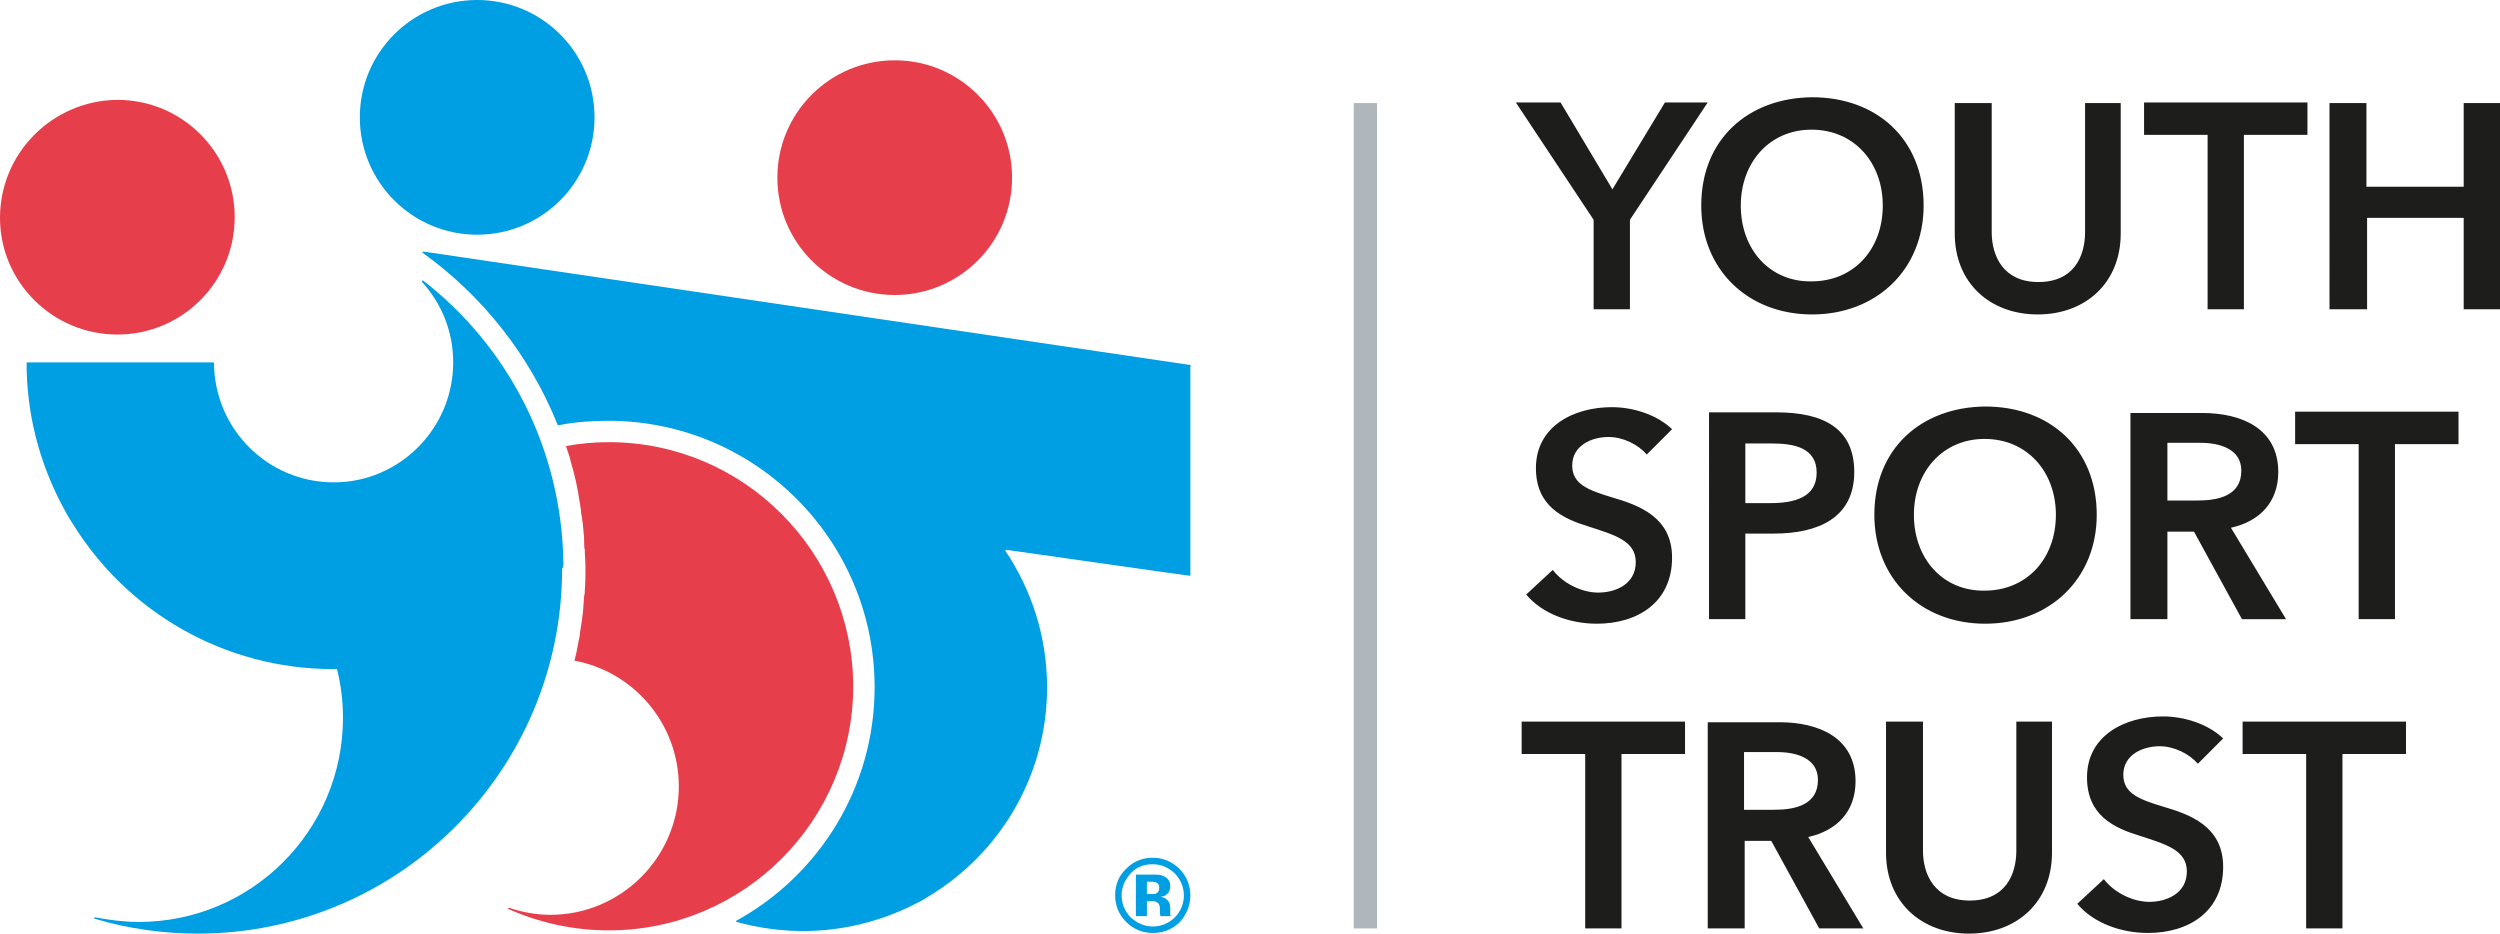 <?xml version="1.0" encoding="utf-8"?>
<!-- Generator: Adobe Illustrator 19.2.0, SVG Export Plug-In . SVG Version: 6.00 Build 0)  -->
<svg version="1.1" id="Layer_1" xmlns="http://www.w3.org/2000/svg" xmlns:xlink="http://www.w3.org/1999/xlink" x="0px" y="0px"
	 width="385.6px" height="144px" viewBox="0 0 385.6 144" style="enable-background:new 0 0 385.6 144;" xml:space="preserve">
<style type="text/css">
	.st0{fill:#009EE2;}
	.st1{fill:#E73E4B;}
	.st2{fill:#1D1D1B;}
	.st3{fill:#AFB6BC;}
</style>
<g>
	<path class="st0" d="M178.8,136.9c0,0.4-0.1,0.6-0.3,0.8c-0.2,0.2-0.5,0.2-0.9,0.2h-0.7V136h0.4c0.4,0,0.7,0,1,0.1
		C178.7,136.3,178.8,136.5,178.8,136.9 M180,137.9c0.3-0.2,0.5-0.6,0.5-1.2c0-0.7-0.3-1.2-0.9-1.5c-0.3-0.2-0.8-0.3-1.3-0.3
		c-0.1,0-0.5,0-1.3,0c-0.8,0-1.4,0-1.8,0v6.4h1.7V139h0.4l0.4,0c0.3,0,0.4,0,0.6,0.1c0.2,0.1,0.4,0.2,0.5,0.5
		c0.1,0.1,0.1,0.4,0.1,0.8c0,0.4,0,0.7,0.1,0.9h1.6l-0.1-0.2c0-0.1,0-0.1,0-0.2c0-0.1,0-0.1,0-0.2v-0.6c0-0.7-0.2-1.1-0.6-1.4
		c-0.2-0.2-0.5-0.3-0.9-0.4C179.4,138.3,179.7,138.2,180,137.9"/>
	<path class="st0" d="M182.6,138.1c0,1.3-0.5,2.5-1.4,3.4c-0.9,0.9-2.1,1.4-3.4,1.4c-1.3,0-2.4-0.5-3.4-1.4
		c-0.9-0.9-1.4-2.1-1.4-3.4c0-1.3,0.5-2.4,1.4-3.4c0.9-1,2.1-1.4,3.4-1.4c1.3,0,2.4,0.5,3.4,1.4
		C182.1,135.7,182.6,136.8,182.6,138.1 M183.6,138.1c0-1.6-0.6-3-1.7-4.1c-1.1-1.1-2.5-1.7-4.1-1.7c-1.5,0-2.9,0.5-4,1.6
		c-1.2,1.1-1.8,2.5-1.8,4.2c0,1.6,0.6,3,1.7,4.1c1.1,1.1,2.5,1.7,4.1,1.7c1.6,0,2.9-0.5,4.1-1.6C183,141.1,183.6,139.7,183.6,138.1"
		/>
	<path class="st1" d="M18.1,51.6c10,0,18.1-8.1,18.1-18.1c0-10-8.1-18.1-18.1-18.1C8.1,15.5,0,23.6,0,33.6
		C0,43.5,8.1,51.6,18.1,51.6"/>
	<path class="st1" d="M138,45.5c10,0,18.1-8.1,18.1-18.1c0-10-8.1-18.1-18.1-18.1c-10,0-18.1,8.1-18.1,18.1
		C119.9,37.4,128,45.5,138,45.5"/>
	<path class="st0" d="M73.6,36.2c10,0,18.1-8.1,18.1-18.1C91.7,8.1,83.6,0,73.6,0c-10,0-18.1,8.1-18.1,18.1
		C55.5,28.1,63.6,36.2,73.6,36.2"/>
	<path class="st2" d="M355.6,143.2h5.7v-26.9h9.8v-5h-25.2v5h9.8V143.2z M342.9,113.9c-2.4-2.3-6.1-3.4-9.3-3.4
		c-5.8,0-11.7,2.9-11.7,9.4c0,5.9,4.2,7.8,8.1,9c4,1.3,7.3,2.2,7.3,5.5c0,3.4-3.1,4.7-5.8,4.7c-2.5,0-5.4-1.4-7-3.5l-4.1,3.8
		c2.5,3,6.8,4.5,10.9,4.5c6.3,0,11.6-3.3,11.6-10.2c0-6.3-5.2-8.1-9.3-9.3c-3.6-1.1-6.1-2-6.1-4.9c0-3.1,3-4.4,5.6-4.4
		c2.3,0,4.6,1.2,5.9,2.7L342.9,113.9z M316.7,111.3h-5.7v19.9c0,3.7-1.7,7.7-7.2,7.7c-5.4,0-7.2-4-7.2-7.7v-19.9h-5.7v20.2
		c0,7.7,5.5,12.5,12.8,12.5c7.3,0,12.8-4.8,12.8-12.5V111.3z M269,125v-9h5.1c2.9,0,6.3,0.9,6.3,4.3c0,3.9-3.6,4.6-6.8,4.6H269z
		 M263.4,143.2h5.7v-13.5h4.1l7.4,13.5h6.8l-8.5-14.1c4.5-1,7.3-4,7.3-8.6c0-6.8-5.8-9.1-11.7-9.1h-11.1V143.2z M244.4,143.2h5.7
		v-26.9h9.8v-5h-25.2v5h9.8V143.2z"/>
	<path class="st2" d="M363.7,95.5h5.7V68.5h9.8v-5h-25.2v5h9.8V95.5z M334.3,77.3v-9h5.1c2.9,0,6.3,0.9,6.3,4.3
		c0,3.9-3.6,4.6-6.8,4.6H334.3z M328.6,95.5h5.7V82h4.1l7.4,13.5h6.8l-8.5-14.1c4.5-1,7.3-4,7.3-8.6c0-6.8-5.8-9.1-11.7-9.1h-11.1
		V95.5z M295.2,79.4c0-6.6,4.4-11.7,10.9-11.7c6.6,0,11,5.1,11,11.7c0,6.8-4.5,11.7-11,11.7C299.7,91.2,295.2,86.2,295.2,79.4
		 M289.1,79.4c0,9.9,7.2,16.8,17.1,16.8c9.9,0,17.2-6.9,17.2-16.8c0-10.2-7.2-16.7-17.2-16.7C296.3,62.8,289.1,69.2,289.1,79.4
		 M269.2,77.5v-9.1h4.1c3.5,0,6.9,0.7,6.9,4.5c0,3.8-3.4,4.7-7.1,4.7H269.2z M263.5,95.5h5.7V82.3h4.4c6.8,0,12.4-2.4,12.4-9.5
		c0-6.7-4.7-9.2-12-9.2h-10.4V95.5z M257.9,66.2c-2.4-2.3-6.1-3.4-9.3-3.4c-5.8,0-11.7,2.9-11.7,9.4c0,5.9,4.2,7.8,8.1,9
		c4,1.3,7.3,2.2,7.3,5.5c0,3.4-3.1,4.7-5.8,4.7c-2.5,0-5.4-1.4-7-3.5l-4.1,3.8c2.5,3,6.8,4.5,10.9,4.5c6.3,0,11.6-3.3,11.6-10.2
		c0-6.3-5.2-8.1-9.3-9.3c-3.6-1.1-6.1-2-6.1-4.9c0-3.1,3-4.4,5.6-4.4c2.3,0,4.6,1.2,5.9,2.7L257.9,66.2z"/>
	<path class="st2" d="M359.4,47.7h5.7V33.6h14.9v14.1h5.7V15.9h-5.7v12.9H365V15.9h-5.7V47.7z M340.4,47.7h5.7V20.8h9.8v-5h-25.2v5
		h9.8V47.7z M327.3,15.9h-5.7v19.9c0,3.7-1.7,7.7-7.2,7.7c-5.4,0-7.2-4-7.2-7.7V15.9h-5.7V36c0,7.7,5.5,12.5,12.8,12.5
		s12.8-4.8,12.8-12.5V15.9z M268.5,31.7c0-6.6,4.4-11.7,10.9-11.7c6.6,0,11,5.1,11,11.7c0,6.8-4.5,11.7-11,11.7
		C273,43.5,268.5,38.5,268.5,31.7 M262.4,31.7c0,9.9,7.2,16.8,17.1,16.8c9.9,0,17.2-6.9,17.2-16.8c0-10.2-7.2-16.7-17.2-16.7
		C269.6,15.1,262.4,21.5,262.4,31.7 M245.7,47.7h5.7V33.9l12-18.1h-6.6l-8.1,13.4l-8-13.4h-6.9l12,18.1V47.7z"/>
	<rect x="208.8" y="15.9" class="st3" width="3.6" height="127.3"/>
	<path class="st0" d="M183.7,56.4c0-0.1,0-0.1-0.1-0.1L65.3,38.8l0,0c-0.1,0-0.2,0.1-0.1,0.2c9.2,6.6,16.5,15.8,20.8,26.5
		c0,0.1,0.1,0.1,0.1,0.1c2.5-0.5,5.1-0.7,7.7-0.7c22.7,0,41.1,18.4,41.1,41.1c0,15.5-8.6,29-21.3,36c-0.1,0.1-0.1,0.2,0,0.2
		c3.3,0.9,6.7,1.4,10.3,1.4c6.3,0,12.3-1.6,17.5-4.3c0.5-0.2,0.9-0.5,1.3-0.7c0.1-0.1,0.2-0.1,0.3-0.2c11.1-6.6,18.5-18.6,18.5-32.4
		c0-7.8-2.4-15-6.4-21c-0.1-0.1,0-0.2,0.1-0.2c9.3,1.3,25.8,3.7,28.3,4c0.1,0,0.1,0,0.1-0.1V56.4z"/>
	<path class="st1" d="M93.9,68.2c-2.3,0-4.5,0.2-6.6,0.6c0,0,0,0,0,0c0.2,0.7,0.5,1.4,0.7,2.2c0,0,0,0.1,0,0.1
		c0.6,2,1.1,4.1,1.4,6.3c0,0.2,0.1,0.4,0.1,0.6c0.1,0.5,0.1,1,0.2,1.5c0.1,0.4,0.1,0.9,0.2,1.3c0,0.4,0.1,0.8,0.1,1.3
		c0.1,0.6,0.1,1.1,0.1,1.7c0,0.3,0,0.7,0.1,1c0,0.9,0.1,1.8,0.1,2.8c0,1.2,0,2.3-0.1,3.4c0,0.3,0,0.6-0.1,0.9
		c-0.1,0.9-0.1,1.7-0.2,2.6c0,0.3-0.1,0.5-0.1,0.8c-0.1,0.9-0.3,1.8-0.4,2.8c0,0.2-0.1,0.4-0.1,0.5c-0.2,1.1-0.4,2.2-0.7,3.3
		c0,0,0,0,0,0c9.2,1.7,16.1,9.8,16.1,19.4c0,10.9-8.9,19.8-19.8,19.8c-2.2,0-4.4-0.4-6.4-1.1l0,0c0,0,0,0,0,0c0,0-0.1,0-0.1,0.1
		c0,0,0,0.1,0,0.1l0,0c0,0,0,0,0,0l0,0c4.7,2.1,10,3.3,15.5,3.3c20.8,0,37.7-16.9,37.7-37.7C131.5,85.1,114.7,68.2,93.9,68.2z"/>
	<path class="st0" d="M86.9,87c-0.2-17.8-8.6-33.6-21.6-43.7c-0.1-0.1-0.3,0.1-0.2,0.2c3,3.3,4.8,7.6,4.8,12.4
		c0,10.2-8.3,18.5-18.4,18.5c-10.2,0-18.4-8.2-18.5-18.4c0,0,0-0.1-0.1-0.1H4.2c0,0-0.1,0-0.1,0.1c0,7.9,2,15.3,5.4,21.8
		c0.6,1.1,1.1,2.1,1.8,3.1c8.3,13.4,23.2,22.3,40.1,22.3c0.2,0,0.4,0,0.5,0c0.1,0,0.1,0,0.1,0.1c0.6,2.4,0.9,4.9,0.9,7.4
		c0,17.4-14.1,31.5-31.5,31.5c-2.3,0-4.5-0.3-6.7-0.7l0,0c0,0,0,0-0.1,0c0,0,0,0-0.1,0.1c0,0,0,0.1,0.1,0.1c5,1.5,10.4,2.3,15.9,2.3
		c31,0,56.2-25.2,56.2-56.3C86.9,87.4,86.9,87.2,86.9,87z"/>
</g>
</svg>
